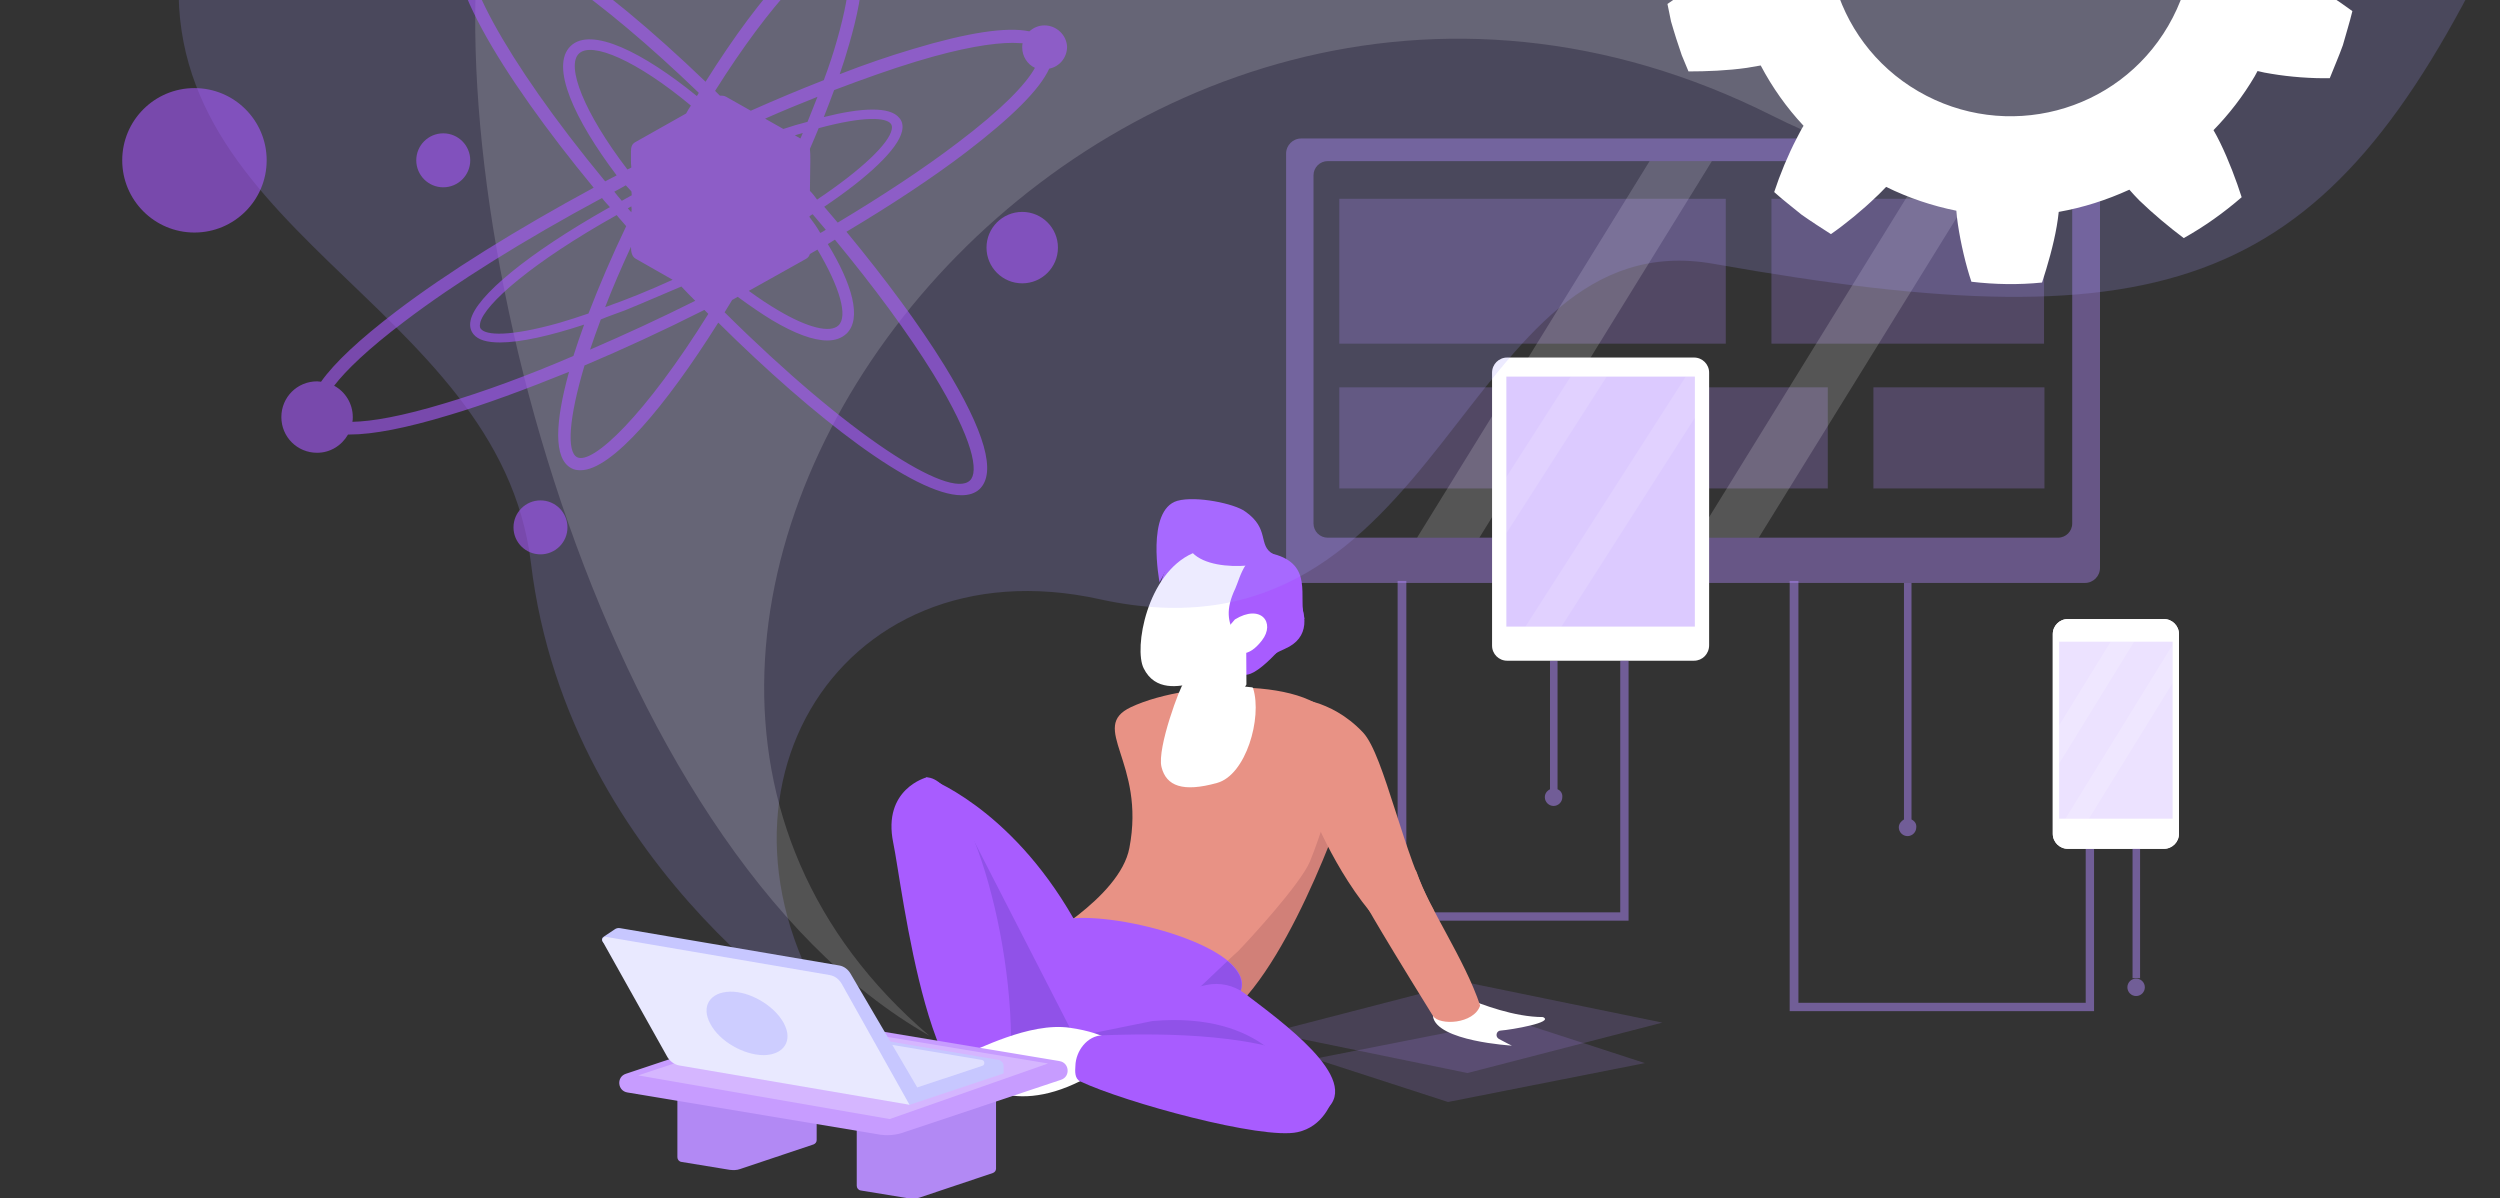 <svg version="1.1" id="Layer_1" xmlns="http://www.w3.org/2000/svg" xmlns:xlink="http://www.w3.org/1999/xlink" x="0" y="0" viewBox="0 0 630 302" xml:space="preserve"><rect x="0" y="0" width="630" height="302" fill="#333333" stroke="none"/><style>.st2{fill:#b28aff}.st3{clip-path:url(#SVGID_1_)}.st4{fill:#fff}.st11,.st12{clip-path:url(#SVGID_1_)}.st11{fill:#b28aff;opacity:.49}.st12{opacity:.18}.st14{opacity:.3}.st16{clip-path:url(#SVGID_1_);display:none}.st17{display:inline}.st19{fill:#a85cff}.st20{fill:#e89285}.st21{fill:#ce6357}.st22{fill:#7828e0}.st27{fill:#9052e8}.st28{opacity:.17;fill:#b28aff}.st35{fill:#a758ff}.st40{fill:#c7c7ff}</style><g><path d="M392.5 198.9v-32.4h-1.9v32.4c-.8.4-1.3 1.1-1.3 2 0 1.2 1 2.2 2.2 2.2 1.2 0 2.2-1 2.2-2.2.1-.9-.4-1.7-1.2-2z" opacity=".49" fill="#b28aff"/><g opacity=".49"><path class="st2" d="M525.6 213.9v38.8h-72.4V146.4H451v108.4h76.7v-40.9z"/></g><g><g><defs><path id="SVGID_8_" d="M1.1 295.8h626.4L628.9 0H2.5z"/></defs><clipPath id="SVGID_1_"><use xlink:href="#SVGID_8_" overflow="visible"/></clipPath><g class="st3"><g><path class="st4" d="M545.3 213.9h-24.2c-2.1 0-3.8-1.7-3.8-3.8v-50.3c0-2.1 1.7-3.8 3.8-3.8h24.2c2.1 0 3.8 1.7 3.8 3.8v50.3c0 2.1-1.7 3.8-3.8 3.8z"/></g><g><path class="st4" d="M545.3 213.9h-24.2c-2.1 0-3.8-1.7-3.8-3.8v-50.3c0-2.1 1.7-3.8 3.8-3.8h24.2c2.1 0 3.8 1.7 3.8 3.8v50.3c0 2.1-1.7 3.8-3.8 3.8z"/></g><g opacity=".25"><path class="st2" d="M518.9 161.7h28.6v44.6h-28.6z"/></g></g><g class="st3"><g opacity=".41"><path class="st2" d="M525.4 34.9H327.9c-2.1 0-3.8 1.7-3.8 3.8v104.4c0 2.1 1.7 3.8 3.8 3.8h197.5c2.1 0 3.8-1.7 3.8-3.8V38.7c0-2.1-1.7-3.8-3.8-3.8zm-3.2 97c0 2-1.6 3.6-3.6 3.6h-184c-2 0-3.6-1.6-3.6-3.6V44.2c0-2 1.6-3.6 3.6-3.6h184c2 0 3.6 1.6 3.6 3.6v87.7z"/></g><g opacity=".24"><g><path class="st2" d="M434.9 50.1v36.5h-97.4V50.1z"/></g><g><path class="st2" d="M446.4 86.6V50.1h68.7v36.5h-54.5z"/></g><g><path class="st2" d="M337.5 97.6h59.1v25.5h-59.1z"/></g><g><path class="st2" d="M472.1 97.6h43.1v25.5h-43.1z"/></g><g><path class="st2" d="M408.1 97.6h52.5v25.5h-52.5z"/></g></g><g opacity=".17"><g><path class="st4" d="M415.7 40.6l-58.6 94.9h15.7l58.6-94.9z"/></g><g><path class="st4" d="M486.1 40.6l-58.6 94.9h15.7l58.7-94.9z"/></g></g></g><g class="st3"><g><path class="st4" d="M426.9 166.5h-47.1c-2.1 0-3.8-1.7-3.8-3.8V93.9c0-2.1 1.7-3.8 3.8-3.8h47.1c2.1 0 3.8 1.7 3.8 3.8v68.7c0 2.2-1.7 3.9-3.8 3.9z"/></g><g opacity=".45"><path class="st2" d="M379.6 94.9h47.5v63h-47.5z"/></g></g><g opacity=".49" clip-path="url(#SVGID_1_)"><path class="st2" d="M539.3 213.9h-1.9v32.6h1.9z"/><circle class="st2" cx="538.3" cy="248.8" r="2.2"/></g><path class="st11" d="M481.7 206.5v-59.6h-1.9v59.6c-.7.4-1.3 1.1-1.3 2 0 1.2 1 2.2 2.2 2.2s2.2-1 2.2-2.2c.1-.9-.4-1.6-1.2-2z"/><g class="st12"><path class="st4" d="M531.9 161.7l-13 21.1v9.6l18.9-30.7z"/></g><g class="st12"><path class="st4" d="M547.5 162.5l-27 43.8h5.9l21.1-34.2z"/></g><g opacity=".43" clip-path="url(#SVGID_1_)"><g class="st14"><path class="st4" d="M395.8 94.9l-16.2 25.3v14.2l25.3-39.5z"/></g><g class="st14"><path class="st4" d="M427.1 94.9h-2.3l-40.4 63h9.1l33.6-52.6z"/></g></g><path d="M525.6 213.9v44.5m1.9-44.5v38" fill="none" clip-path="url(#SVGID_1_)"/><g class="st16"><defs><path id="SVGID_2_" d="M201.3 68.4v137l24.2 2.7c.8.1 1.5.6 1.7 1.4l10.9 30.1 26.9 2.8.2-.1v.1c0 1.7-1.1 3.2-2.7 3.9l-21.7 8.1-6.1-.7-33.6-3.7v10.5h135.2V68.4h-135z"/></defs><clipPath id="SVGID_3_" class="st17"><use xlink:href="#SVGID_2_" overflow="visible"/></clipPath><g clip-path="url(#SVGID_3_)"><g><path class="st19" d="M296.8 119c-8.3 3.3-8 8.5-17.4 5.9-9.4-2.7-4.9-4.7-10-12-4.1-5.9 3.9-27.9 18.9-19.2 6.9 4.1 20.1 20.7 8.5 25.3z"/><path class="st4" d="M276.5 96.8c-10.6 4.3-13.9 21.3-11.8 25.9 2.5 5.3 8 4.4 11.2 3.7 3.2-.7 12.1-4.1 15.9-8.9 10.4-13.1.4-27.1-15.3-20.7z"/><path class="st19" d="M268.7 103.2s-2.7-16.5 4.5-18.3c4.3-1.1 12.9 1 15.4 2.8 5.6 4.1 2.6 7.7 6.1 9.8 3.5 2.1-13.2 4.8-18.2-.7-2.8-3-4.8 1.3-7.8 6.4z"/><path class="st19" d="M294.7 97.5c-6.2-1.8-7.7 5.3-8.9 7.6-4.9 9.7 3 10.7 1.2 19.4 2.6 1.7 9.9-6.4 14.3-12.2-1.2-4.9 2.5-12.2-6.6-14.8z"/><path class="st4" d="M285.6 112.1c6-3.5 9.3 1 6 4.9-3.3 3.9-5.3 2.8-9 2.4-3.6-.4 3-7.3 3-7.3z"/></g><path class="st20" d="M267.4 129.8c-9.9 4.3-1.7 16.8 1.5 36.4s-15.7 31.3-15.7 31.3 8.3 5.4 23.5 6.7c-1.9-.2 36-5.4 18.8.1 0 0 15.3-58.2 9.7-74.4-2.3-12.1-24-6.1-37.8-.1z"/><path class="st21" d="M309.4 135.5l-2.7 4.4-4.3 15.6-3.5 8.4-9.1 39.7 13.4-22.2z"/><path class="st19" d="M262.8 187.9s-12.3 16-9.7 18.2c4 3.3 27.9 8.6 34 7.4 11.8-2.3 15.7-23.1 15.7-23.1s-13.9-3-18.8.7c-5.9 4.5-21.2-3.2-21.2-3.2z"/><path class="st19" d="M215.7 187.9c31.7-7.1 47.7 0 47.7 0s13.4 19.7 9.2 24.8l-33.1-8.2-23.8-16.6z"/><path class="st22" d="M245.3 201.7s-24.3-9.1-23.6-10.6c-3.6 7.8-6.1 3.2 5.4 11.9-4.4 0-6.4.7-6.4.7l52 8.9-27.4-10.9z"/><path class="st19" d="M215.7 187.9c-12.4 10.8 1 19.9 1 19.9s24.9 8 29.1 12.1c5.6 5.4 11.7-5.3 7.4-9-16.2-13.9-37.5-23-37.5-23zm57 24.8c-.8-5.7.8-11.8 5.4-17 6.1-6.9 31.1-30.6 46.1-43.4 8.5-7.3 1.8 18.8 1.4 21.1-.3 2.3-12.2 24.9-20.3 31.1-3.5 2.7-18.2 9.1-18.2 9.1l-14.4-.9z"/><path class="st22" d="M287.1 213.5s13.3-2.9 16.5-5.9c7.7-7.3 16.5-39.3 16.5-39.3-.8 1.4-4.8 7-9.8 13.9-2.6 3.5 1.8-8.2-.9-4.4-.6.9-8.5 17.2-9.1 18.1-7 9.4-13.2 17.6-13.2 17.6z"/><path class="st20" d="M292.2 123.1s14.7-3.2 19.6 2.4c7.9 8.9 24.9 23.7 24.8 32-4.2 2.6-8.6 5.3-8.6 5.3-18.5-7.6-10.7-14.3-25.1-19-5.4-1.7-10.7-20.7-10.7-20.7z"/><path class="st20" d="M324.2 152.3s-5.7 2.6-17.2 10.4c-4.2 2.8.8 9 2.3 10.4 9.9-5 25.2-5 27.2-15.5.8-4-12.3-5.3-12.3-5.3z"/><path class="st4" d="M307 162.6s-8.3 3.4-10.2 8c-1.1 2.7-1.1 7.7-.9 11.5.1 1.2 1.7 1.6 2.3.6 1.3-2.3 3.2-5 5.7-6.7 1.9-1.2 2.9-.7 5.5-3.1 4.2-3.6-2.4-10.3-2.4-10.3z"/><path class="st20" d="M267.4 129.8c-7.7 3-22.3 34.1-22.1 46.6.1 7.1 15.8 6.3 13.6-.4 0 0 5.2-13.4 8.8-20.2 2.2-4.1 7.7-29.1-.3-26z"/><path class="st20" d="M257.9 173c-2.2-4.5-8.3-14.8-9.3-12-2 5.6-6 18.5-3.4 20.3 8.5 6 11.8 13.2 11.8 13.2s2.1-1.8 5.7-8.8l-4.8-12.7z"/><path class="st4" d="M262.8 185.9s-5.5-2.5-8.3 2.3c-1.1 1.8.3 5.4 1.3 8.9l1.9 6.3c.3 1.1 1.7 1.4 2.4.6 2.1-2 5.1-5.8 4.6-9.4-.7-5.2-1.9-8.7-1.9-8.7z"/><path class="st20" d="M253.1 210.8l-7.3 2.9v3.5l-4.1 5.5.7 8.2 1.8.8 12.4-6.7c3.8-2.2 3.5-6.2 3.8-10.6v-.5l-7.3-3.1z"/><path class="st4" d="M288.1 123.4c-1 6.6 5.7 18.5-2 20.4-7.8 2-12.6 4.3-13.6 0s1.4-16.2 1.8-16.7c5.5-7.6 13.8-3.7 13.8-3.7z"/><path class="st4" d="M274.9 119.8s-.9 13.6 1.3 14.5c2.1.9 4.9 3 8.3-2.2l3.4-5.2.3-15.4-13.3 8.3z"/><g><path class="st19" d="M324.2 158.7c-3.8-1.5-16.7 11.5-18.5 26.8-.3 2.4-2.1 15.4-3.6 25.7l3.4 1.5 7.7-.2c5.2-13 14-35.9 16.5-46.8 1-3.8.1-4.8-5.5-7z"/><path class="st20" d="M311.8 216c.4-1.1.9-2.3 1.4-3.6l-7.7.2-3.4-1.5c-.2 1.7-1.9 12.1-1.9 12.1l6.1 3.7 11.3-.7.8-2.3-6.6-7.9z"/></g><path class="st21" d="M260.5 214l-15.9 10.3-.4 7.5 13.3-7.2c3.3-1.9 2.6-5.3 2.9-9.1l.1-1.5zm57.2 12.3l.8-2.3h-10.7l-1.4 3z"/></g></g><g class="st16"><path d="M252.2 247.2l-1.7.7-8.1 3-15.1-41.5c-.3-.8-.9-1.3-1.7-1.4l-67.7-7.4c-.4 0-.8.1-1.1.4l-1.7 1.8 15.4 43.8 70.5 7.7 11.2-4.2v-2.3h6.1l4.3-1.6c1.6-.6 2.7-2.2 2.7-3.9l-13.1 4.9z" fill="#ece3ff"/><g class="st17"><path d="M241 254.4l-70.5-7.7-15.6-43c-.2-.5.2-1.1.8-1l68 7.4c.8.1 1.5.6 1.7 1.4l15.6 42.9z" fill="#d6b6ff"/></g><g opacity=".43"><path class="st4" d="M206 228.5c1.3 4.9-2.2 8.9-7.8 8.9s-11.3-3.9-12.6-8.8c-1.3-4.9 2.2-8.9 7.8-8.9s11.3 3.9 12.6 8.8z"/></g></g><path class="st11" d="M408.3 229.9h-53.9v-83.5h-2.2V232h58.2v-65.5h-2.1z"/><g class="st3"><path class="st20" d="M285 178.2c-10.8 5.1 3.8 13.8-.4 35.5-2.4 12.7-24.1 24.3-24.1 24.3s7.9 5.8 24.8 6.9c-2.2-.1 14.3 21.1 24.3 10.6 0 0 30.8-35.3 27.6-71.5-2.9-13.5-37.1-12.9-52.2-5.8z"/><path d="M340.4 198s-14 43.5-30.7 57.5c-2.2-.1-4.6-7.9-3.8-9.8.3-.7 5.5-5.5 6.1-6 2.9-3 15.7-16.9 18.1-22.6 2.7-6.5 6.2-18.4 6.2-18.4l4.1-.7z" fill="#d18078"/><path class="st19" d="M270.5 231.4c-16.4 10.7-18.5 27-15.6 29.3 0 0 21.3 9.9 38.6 7.9 16.5-1.9 13.5-11.5 19-18.4 4.9-10.6-27.8-19.9-42-18.8z"/><path class="st27" d="M312.4 250.3c1.3-2.9-.1-5.6-3.1-8.1l-9.8 9.3 10.1 4c.7-1.8 1.6-3.6 2.8-5.2z"/><path class="st20" d="M325.4 176s9.7-.3 18.1 8.6c5.4 5.8 10.2 31.3 17.7 44.6.5 4.2-9.3 8.1-14.1 2.7-11-12.2-17.3-29.3-17.3-29.3-4.6-4.4-4.4-26.6-4.4-26.6z"/><path class="st28" d="M418.9 257.7l-49.1 12.7-49.7-10.2 49.1-12.7z"/><path class="st28" d="M414.5 267.9l-49.6 9.8-33.6-10.9L381 257z"/><path class="st4" d="M388.8 256.3c-7.2 0-15.5-3.2-19.1-4.7-2.4-1-6.1 2.9-8.6 4.5.9 6.3 19.9 7.4 19.9 7.4s-1.5-.7-3.3-1.7c-1-.6-.6-2.1.5-2.1 2.7-.2 13.7-2.1 10.6-3.4z"/><path class="st20" d="M343.8 227.2s.7 2 17.3 28.8c1.6 2.5 10.3 2.1 11.9-2.6-3.9-11.7-13-24.6-16-33.6-1.4-4.2-13.2 7.4-13.2 7.4z"/><path class="st4" d="M298.2 172.3c-.6.2-6.7 16.2-5.5 21 1.2 4.8 5.4 6.4 14 4 7.3-2 11.4-16.4 9.1-23.8 0-.2-.2-.3-.4-.3-6.3-.6-14-1.8-17.2-.9z"/><g><g><path class="st19" d="M323.8 163.5c-9.1 3.9-8.7 9.7-19.2 7-10.5-2.7-5.6-5.1-11.5-13.1-4.7-6.4 3.6-31.1 20.4-21.8 8 4.3 23 22.4 10.3 27.9z"/><path class="st4" d="M300.6 139.4c-11.6 5.1-14.9 24-12.4 29 2.9 5.9 9 4.6 12.5 3.8 3.5-.8 13.3-4.9 17.4-10.3 11.3-14.8-.2-30.1-17.5-22.5z"/><path class="st19" d="M292.2 146.7s-3.5-18.2 4.5-20.5c4.7-1.3 14.4.7 17.1 2.7 6.3 4.4 3.1 8.5 7 10.7 4 2.2-14.5 5.7-20.3-.3-3.1-3.3-5.1 1.6-8.3 7.4z"/><path class="st19" d="M320.9 139.6c-6.9-1.8-8.4 6.1-9.6 8.7-5.2 10.9 3.6 11.8 1.8 21.5 2.9 1.8 10.9-7.3 15.6-13.9-1.6-5.4 2.4-13.6-7.8-16.3z"/><path class="st4" d="M311.2 156.1c6.5-4 10.3.8 6.8 5.3-3.5 4.5-5.8 3.3-9.9 2.9-4.1-.4 3.1-8.2 3.1-8.2z"/></g><path class="st4" d="M299.5 164.9s-.6 15.1 1.8 16.1c2.4 1 5.5 3.2 9.2-2.7l3.6-5.8-.1-17.1-14.5 9.5z"/></g><path class="st19" d="M233.5 195.9c-9.3 6.5-6.3 16.5-6.3 16.5s23.6 54.2 33.1 54c5-.1 14.1-28.1 10.2-35-16.2-28.3-37-35.5-37-35.5z"/><path class="st27" d="M245.4 211.8l24.2 47.2-15.4 15.9z"/><path class="st19" d="M233.5 195.9c10.3 0 24.4 45 20.7 78.9-19.5 14.8-26.9-52.1-29.1-62.4-2.8-13.6 8.4-16.5 8.4-16.5zm90.6 86.5c-8.9-6.9-46-23.9-46-23.9s2-5.2 26-10.3c3.3-.7 6.8.1 9.5 2.1 8.9 6.8 29.7 21.6 20.6 29.3-7 6-10.1 2.8-10.1 2.8z"/><path class="st27" d="M269.2 261.6l21.2-4.3c28.6-2.5 35.7 14.7 35.7 14.7l-56.9-10.4z"/><path class="st4" d="M269.6 259c-10.3-1.5-23.6 5.8-26.7 6.7.2 7.1 11.5 15.7 29.4 6.7 15 .4 16.3-10.7-2.7-13.4z"/><path class="st19" d="M326.6 265.9c-15.4-6.4-42.9-5.2-48.8-5-3.8.1-6.7 3.9-6.8 7.7-.1 1.4-.2 3.2 1.2 3.9 11.2 5.3 45.9 14.8 54.8 12.8 6.4-1.4 8.6-7.4 9.2-9.5l-9.6-9.9z"/></g><g opacity=".2" clip-path="url(#SVGID_1_)"><path d="M45.9-14c-10.8 71.8 79.9 89.4 87.9 155.9 9.5 78.9 79.6 119.6 79.6 119.6-42.6-58.6-3-125.2 63.7-110.5 87.8 19.3 90.5-96 154.8-84.5C547.4 87 586.1 73 628.4-14H45.9z" fill="#a399ff"/></g><g opacity=".16" clip-path="url(#SVGID_1_)"><path class="st4" d="M234.2 261C150.2 213.3 108 47 122.6-28.8c56.8-295.1 518-153.7 518-153.7s-35.9 291-193.9 211.7C278.3-55.5 113.1 157.7 234.2 261z"/></g><g opacity=".59" clip-path="url(#SVGID_1_)"><defs><path id="SVGID_11_" opacity=".59" d="M9.4-14h295.8v165H9.4z"/></defs><clipPath id="SVGID_4_"><use xlink:href="#SVGID_11_" overflow="visible"/></clipPath><g clip-path="url(#SVGID_4_)"><path class="st35" d="M263.2 6.4c-1.5 0-2.8.6-3.8 1.5-5.7-1.2-15.6.3-29.5 4.5-5.7 1.7-11.9 3.8-18.3 6.3.9-2.6 1.7-5.1 2.4-7.6 4.3-14.8 4.3-23.5-.1-25.9-7.2-3.8-21.9 12.8-36.1 35.4-26.5-25.5-53.2-44.5-61-37.3-7.8 7.2 9.3 35.5 32.8 64-19.4 10.5-36.8 21.3-49.8 31.2-9.2 7-15.5 12.9-18.9 17.7-.3 0-.6-.1-1-.1-5 0-9 4-9 9s4 9 9 9c3.3 0 6.2-1.8 7.8-4.6h.4c5.9 0 14.2-1.6 25.1-4.9 9.1-2.7 19.3-6.5 30.2-10.9-3.5 12.6-4 21.9.6 24.3.7.4 1.5.5 2.3.5 7.9 0 21.5-16.2 34.7-37.2 24.2 24 49.5 43.5 61.3 43.5 1.9 0 3.4-.5 4.5-1.5 4.4-4.1 1.4-14.6-8.8-31.2-6.3-10.2-14.8-21.7-24.7-33.7 11.4-6.8 21.7-13.6 30.1-20 11.5-8.8 18.6-15.8 21-21.1 2.6-.5 4.5-2.8 4.5-5.5-.1-2.9-2.6-5.4-5.7-5.4zM211.4-12c.4 0 .7.1 1 .2 2 1 2.7 7.4-1.5 22-.9 3.2-2 6.5-3.3 10-5.9 2.3-12.1 4.9-18.4 7.7l-6.2-3.5c-.5-.3-1-.3-1.6-.3l-1.2-1.2C194.5.2 206.7-12 211.4-12zm-11.1 46.1c.7-.2 1.3-.4 2-.6-.2.5-.4 1-.6 1.4l-1.4-.8zm-41.2 19.4c-.3-.3-.6-.7-.9-1 .3-.2.6-.3.9-.5.1.5.1 1 0 1.5zm13.8-24.9l-12.6 7.1c-1 .5-1.3 1.2-1.3 2.5v2.1c0 .6 0 1.2.1 1.9-.3.2-.7.4-1 .5-11-14.4-15.5-26.1-12.2-29.2 3.2-3.1 14.5 1.7 28.2 13.1-.5.8-.9 1.4-1.2 2zm-15.2 18.1c.5.5 1 1.1 1.4 1.5 0 0 .1.4.1 1l-2.5 1.4c-.7-.8-1.3-1.5-1.9-2.3.9-.5 1.9-1 2.9-1.6zm.1 10.3c-3.6 7.5-6.8 15-9.5 22-2.6.9-5.1 1.7-7.5 2.4-12.5 3.5-18.3 3.1-19.6 1.5-.2-.2-.4-.6-.2-1.5 1-4.7 13.3-15.4 34.4-27.2.7.9 1.6 1.8 2.4 2.8zm1.2 5.2c0 1.4.3 2.5 1.2 3l9.3 5.3c-5.9 2.7-11.6 5-17 6.9 1.8-4.7 4-9.8 6.5-15.2zm-1.5 16c4.2-1.7 12.5-5.3 14.2-6 1.1 1.2 2.3 2.4 3.5 3.6-9 4.5-17.9 8.6-26.5 12.3.8-2.4 1.7-4.9 2.7-7.6 1.9-.8 4-1.5 6.1-2.3zM203 65.3c.6-.3.9-.7 1.1-1.3.6-.4 1.3-.7 1.9-1.1 5.7 9.6 7.7 16.8 5.3 19.1-2.1 2-7.8.6-15.2-3.8-2.4-1.4-4.8-3-7.4-4.9l14.3-8zm1.3-5.2zm-.3-5.4v-.2c.3-.2.5-.4.8-.5l3.3 3.9c-.5.3-.9.6-1.4.8-.8-1.4-1.7-2.7-2.7-4zm.1-6.6c0-2.8.1-5.4.1-7.5 0-1.2 0-2.2-.1-3.1.8-1.8 1.5-3.5 2.2-5.2 11.5-3.1 17-2.7 18.2-1.1.2.3.4.7.2 1.5-.7 3.4-7.3 9.9-18.8 17.6-.5-.7-1.1-1.5-1.8-2.2zm-6.7-15.6l-4.6-2.6c4.5-2 8.9-3.8 13.2-5.5-.8 2-1.6 4.1-2.5 6.3-2 .5-4 1.1-6.1 1.8zm-78.3-46.8c.6-.6 1.5-.8 2.6-.8 8 0 29 14 54.4 38.5-.2.3-.3.6-.5.8-13.4-10.9-26.6-17.6-31.8-12.6-5.3 5.1 1.1 18.7 11.6 32.6-1 .5-1.9 1-2.9 1.5-25.7-31.1-38.3-55.5-33.4-60zm-6.9 115.9c-10.9 3.3-18.4 4.6-23.4 4.7.1-.4.1-.8.1-1.2 0-3.4-1.9-6.4-4.7-7.9 3-3.9 8.6-9.3 17.6-16.1 13-9.9 30.4-20.7 49.9-31.2.6.8 1.3 1.5 2 2.3l-.9.5c-19.4 11-32.9 21.9-34.2 28-.4 1.7.2 2.9.7 3.5 1.2 1.5 3.5 2.1 6.7 2.1 5.2 0 12.7-1.7 21.2-4.5-1 2.7-1.9 5.4-2.7 7.9-11.6 5-22.6 9-32.3 11.9zm33.2 13.6c-2.6-1.4-2.1-9.7 1.9-23.1 9.7-4.1 19.9-8.8 30.2-14l1 1c-15.8 25.4-29.2 38.2-33.1 36.1zm89.7-21.1c10.3 16.8 11.6 24.9 9.3 27-5.1 4.8-30.6-11.4-61.8-42.4.6-1 1.2-2 1.9-3.1l1.4-.8c3 2.2 5.9 4.2 8.7 5.9 5.7 3.4 10.4 5.1 13.9 5.1 2 0 3.6-.6 4.8-1.7 4-3.8 1.4-12.6-4.7-22.6.6-.4 1.2-.7 1.8-1.1 9.9 12 18.4 23.5 24.7 33.7zm6.2-58.1c-8.4 6.4-18.7 13.2-30.2 20.1-1.1-1.3-2.3-2.7-3.4-4 11.3-7.6 18.6-14.6 19.6-19 .4-1.6-.1-2.8-.7-3.4-2.3-2.9-9.5-2.6-19-.2.9-2.3 1.8-4.6 2.6-6.8 7.4-2.8 14.4-5.3 20.7-7.2 11.5-3.5 19.4-4.7 24.3-4.7.9 0 1.8.1 2.5.1-.1.3-.1.7-.1 1.1 0 2.2 1.3 4.2 3.2 5.1-2.2 4-8.1 10.3-19.5 18.9z"/><circle class="st35" cx="257.6" cy="62.4" r="9"/><circle class="st35" cx="178.9" cy="-13.2" r="10.9"/><circle class="st35" cx="49" cy="40.4" r="18.2"/><circle class="st35" cx="136.2" cy="132.9" r="6.8"/><circle class="st35" cx="111.7" cy="40.4" r="6.8"/></g></g><path d="M572.4 18.6c-1.2-.2-2.4-.4-3.5-.7-.2.4-.5.9-.7 1.3-3 5.1-6.5 9.6-10.4 13.6.6 1 1.1 2 1.7 3.2 2.1 4.3 4.1 9.6 5.4 13.7-4.5 3.9-9.4 7.4-14.6 10.3-3.6-2.7-7.8-6.2-11.2-9.5-.9-.9-1.7-1.8-2.5-2.7-5.7 2.6-11.6 4.5-17.8 5.6-.1 1.1-.3 2.4-.5 3.6-.8 4.7-2.3 9.9-3.7 14.2-5.9.6-11.9.5-17.8-.2-1.4-4.1-2.7-9.7-3.4-14.4-.2-1.2-.3-2.4-.4-3.5-6-1.2-12-3.2-17.7-6-.8.8-1.6 1.7-2.5 2.5-3.4 3.3-7.8 6.9-11.4 9.4-2.5-1.6-5-3.2-7.4-4.9-2.3-1.9-4.7-3.7-6.9-5.7 1.4-4.3 3.5-9.4 5.7-13.6.6-1.1 1.1-2.2 1.7-3.1-4.3-4.6-7.9-9.7-10.8-15.2-1.1.2-2.3.4-3.5.6-4.9.7-10.2.9-14.7.9l-1.7-4.1-1.4-4.2c-.4-1.4-.9-2.8-1.3-4.3l-.9-4.4c3.6-2.6 8.2-5.5 12.6-7.7 1.1-.6 2.2-1.1 3.2-1.5-.8-6.2-.7-12.4.2-18.6-1-.5-2.1-1-3.2-1.6-4.2-2.2-8.8-5.3-12.5-8 .7-2.9 1.6-5.7 2.4-8.6 1-2.8 2.2-5.5 3.3-8.3 4.5.1 10 .4 14.8 1.2 1.2.2 2.4.4 3.5.7.2-.4.5-.9.7-1.3 3-5.1 6.5-9.6 10.4-13.6-.6-1-1.1-2-1.7-3.2-2.1-4.3-4.1-9.6-5.4-13.7 1.7-1.5 3.5-2.9 5.3-4.2L490.9-60c-9.7 3.5-18.4 10.4-24 20-12.8 22-5.5 50.2 16.5 63s50.2 5.5 63-16.5 5.5-50.2-16.5-63c-.9-.5-1.9-1-2.8-1.5l25.3-34.3c2.3 1.5 4.7 3 6.9 4.6 2.3 1.9 4.7 3.7 6.9 5.7-1.4 4.3-3.5 9.4-5.7 13.6-.6 1.1-1.1 2.2-1.7 3.1 4.3 4.6 7.9 9.7 10.8 15.2 1.1-.2 2.3-.4 3.5-.6 4.9-.7 10.2-.9 14.7-.9l1.7 4.1 1.4 4.2c.4 1.4.9 2.8 1.3 4.3l.9 4.4c-3.6 2.6-8.1 5.5-12.6 7.7-1.1.6-2.2 1.1-3.2 1.5.8 6.2.7 12.4-.2 18.6 1 .5 2.1 1 3.2 1.6 4.2 2.2 8.8 5.3 12.5 8-.7 2.9-1.6 5.7-2.4 8.6-1 2.8-2.2 5.5-3.3 8.3-4.5.1-10-.3-14.7-1.1z" clip-path="url(#SVGID_1_)" fill="#fff"/></g><g><g><path d="M235.2 269.3l-18.5 6.2c-.5.2-.8.6-.8 1.1v22.2c0 .6.4 1.1 1 1.2l12.2 2c.9.1 1.8.1 2.6-.2l18.5-6.2c.5-.2.8-.6.8-1.1v-22.2c0-.6-.4-1.1-1-1.2l-12.2-2c-.9-.2-1.8-.1-2.6.2zm-45.2-7.2l-18.5 6.2c-.5.2-.8.6-.8 1.1v22.2c0 .6.4 1.1 1 1.2l12.2 2c.9.1 1.8.1 2.6-.2l18.5-6.2c.5-.2.8-.6.8-1.1v-22.2c0-.6-.4-1.1-1-1.2l-12.2-2c-.8-.1-1.7 0-2.6.2z" fill="#b289f4"/></g><path d="M221 285.8l-62.9-10.5c-2.5-.4-2.8-3.9-.4-4.7l39.2-13.1c2.3-.8 4.8-1 7.2-.6l62.9 10.5c2.5.4 2.8 3.9.4 4.7l-39.2 13.1c-2.3.9-4.8 1.1-7.2.6z" fill="#c79cff"/><path opacity=".26" fill="#fff" d="M201.2 257.6L160.8 271l63.4 11 39.9-14z"/><g><path class="st40" d="M229.2 263.3l-36.3-6.2 36.3 21.3 23.7-7.9v-1.9c0-.7-.5-1.3-1.2-1.5l-22.5-3.8z"/><path d="M225.2 276l-37.1-6.2 25.3-8.4 34 5.7c.8.1.9 1.3.1 1.5l-22.3 7.4z" opacity=".43" fill="#fff"/><g><g><path class="st40" d="M214.3 245.3c-.6-1-1.6-1.8-2.8-2l-55.2-9.4c-.5-.1-1 0-1.4.3l-2.7 1.8c-1.1.7-.1 1.6.1 1.7l32.6 17.8 44.2 22.9 3.2-2.4-18-30.7z"/></g><g><path d="M229.2 278.4l-58-9.9c-1.2-.2-2.3-1-3-2.1l-16.3-29.1c-.3-.6.2-1.3.9-1.2l56.2 9.6c1.3.2 2.4 1 3.1 2.2l17.1 30.5z" fill="#e9e9ff"/><path d="M197.5 257.8c2.4 4.4.1 8-5 8.1-5.1 0-11.2-3.5-13.5-7.9-2.4-4.4-.1-8 5-8.1 5-.1 11.1 3.5 13.5 7.9z" opacity=".7" fill="#c2c2ff"/></g></g></g></g></g></g></svg>
